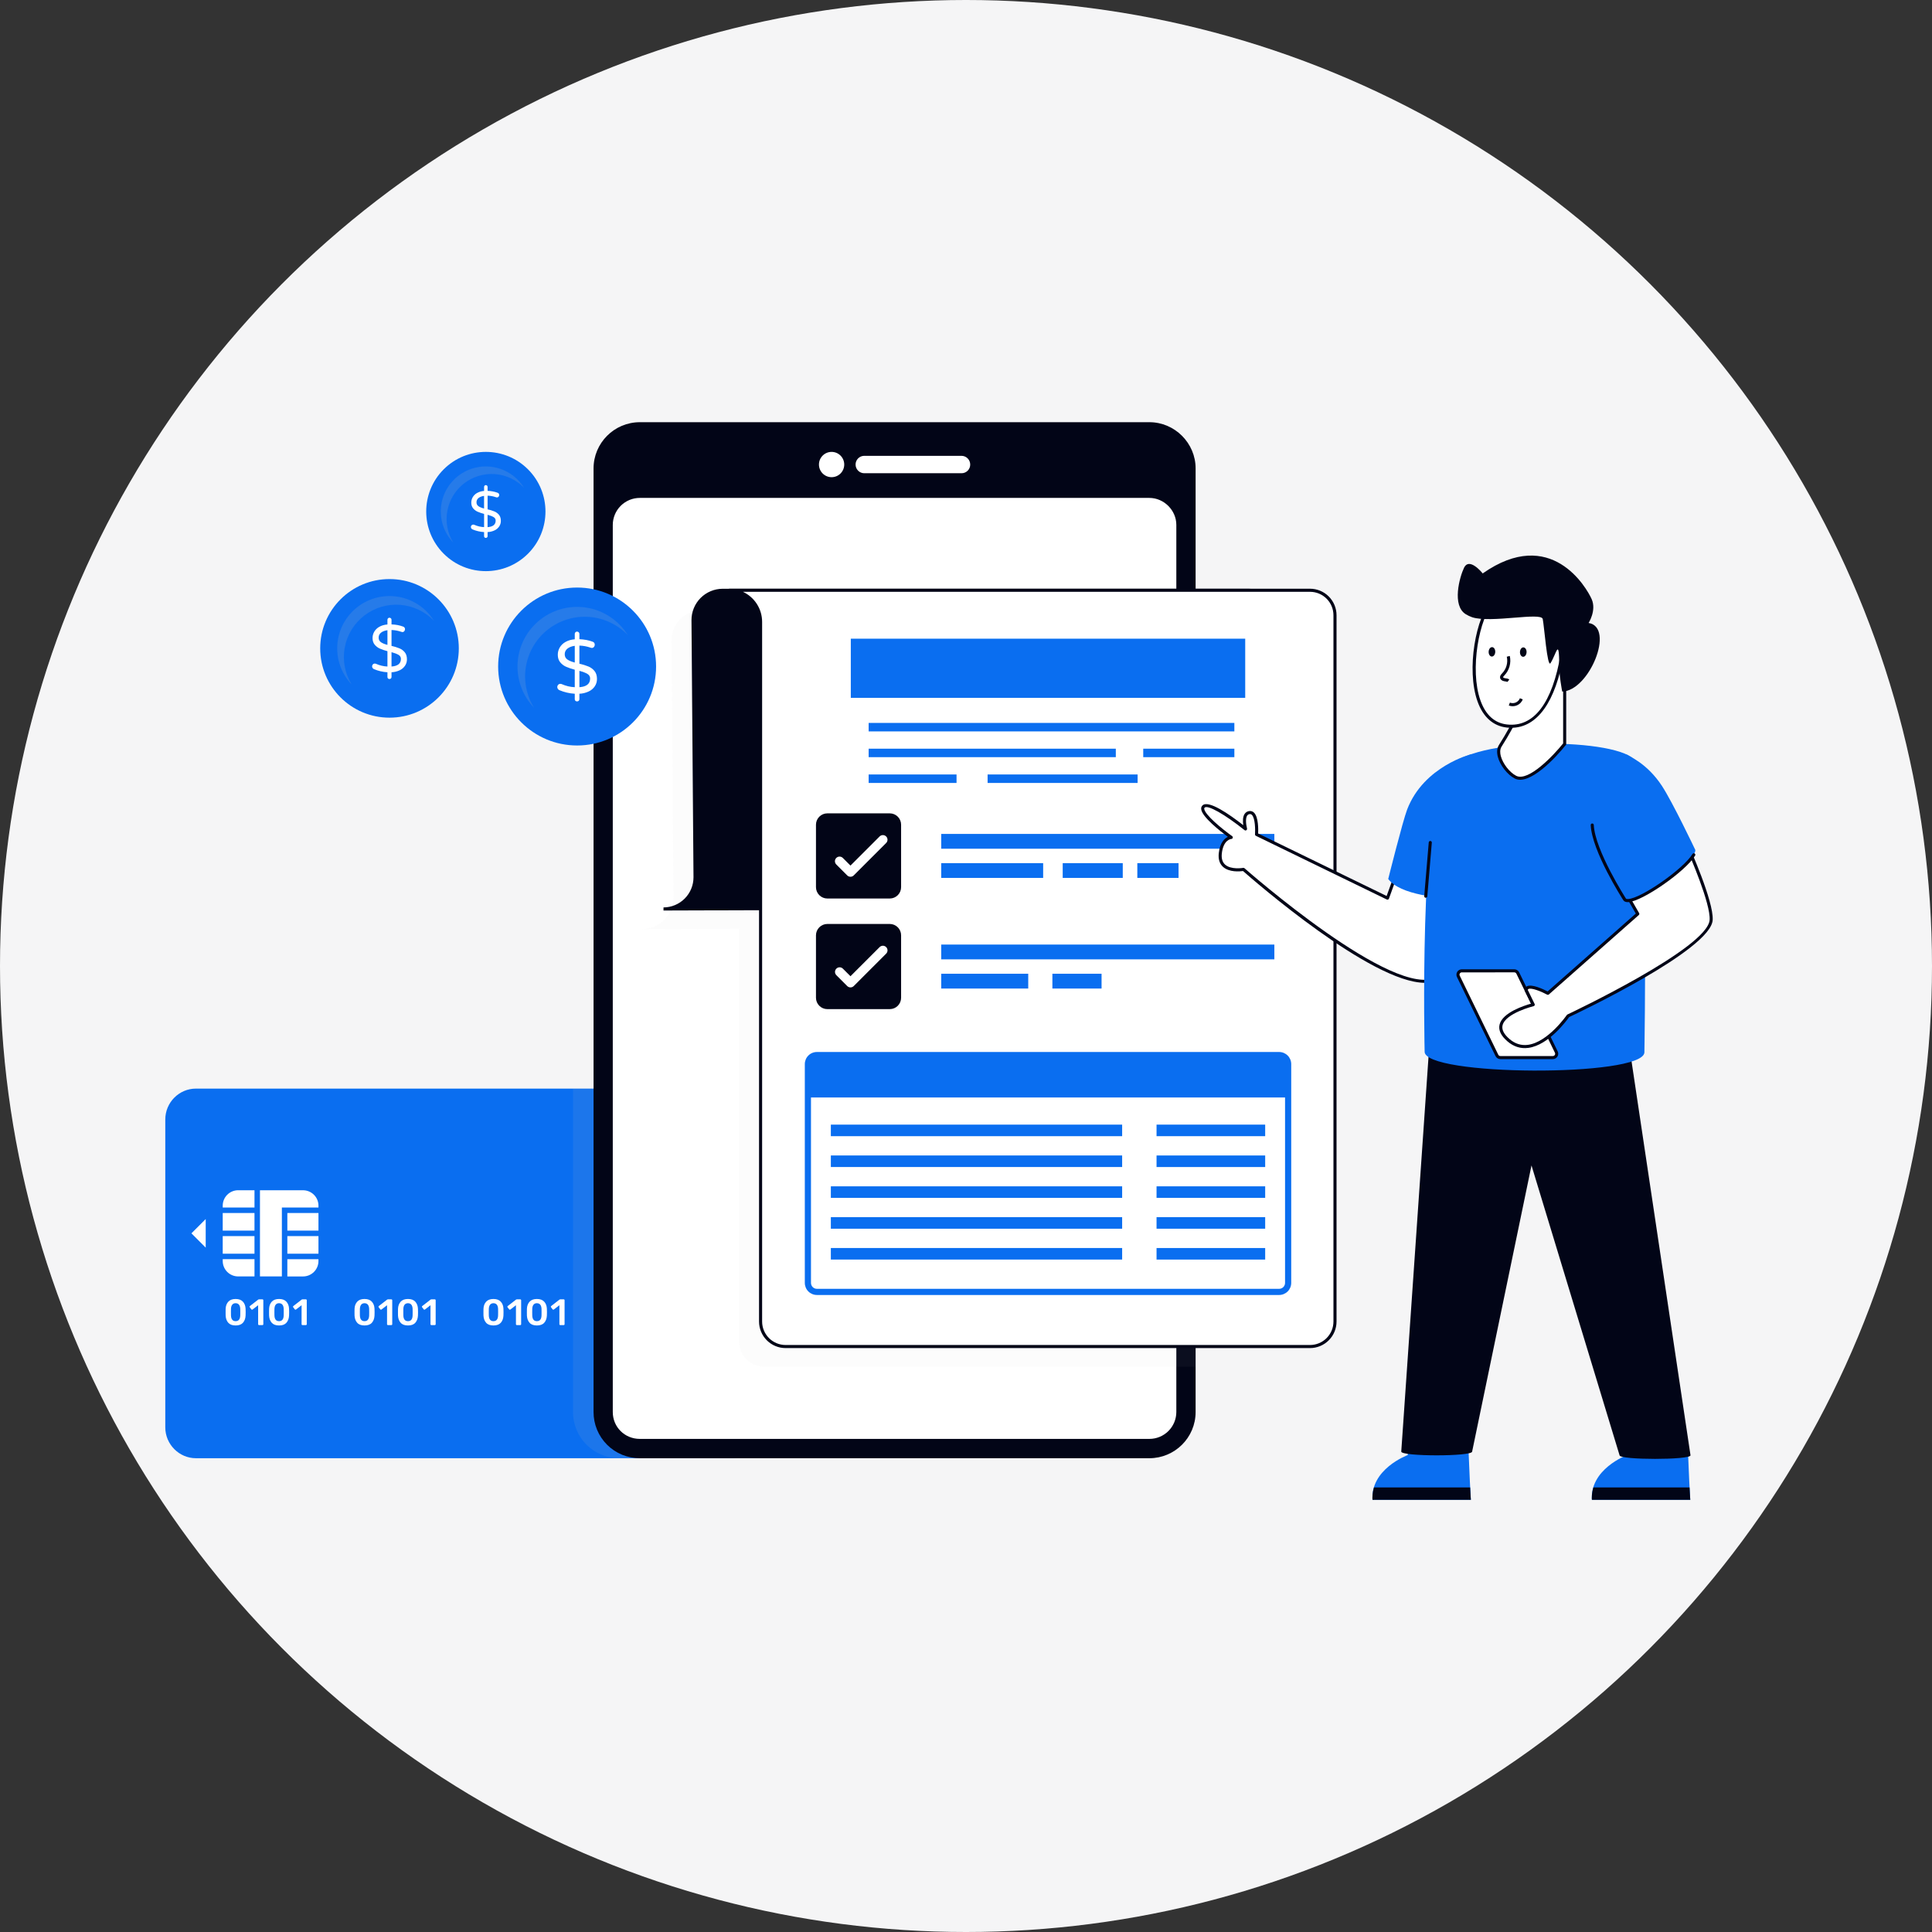 <svg width="370" height="370" viewBox="0 0 370 370" fill="none" xmlns="http://www.w3.org/2000/svg">
<rect x="0" y="0" width="370" height="370" fill="#333333" stroke="none"/>
<circle cx="185" cy="185" r="185" fill="#F5F5F6"/>
<g clip-path="url(#clip0_2386_36810)">
<path d="M145.901 214.4V273.352C145.901 276.6 143.265 279.266 140.011 279.266H37.527C34.302 279.266 31.654 276.6 31.654 273.352V214.4C31.654 211.128 34.302 208.48 37.527 208.48H140.011C143.265 208.48 145.901 211.128 145.901 214.4Z" fill="#0A6EF0"/>
<path d="M42.654 241.496C42.654 242.279 42.965 243.03 43.519 243.584C44.073 244.138 44.824 244.449 45.607 244.449H48.738V241.145H42.654V241.496Z" fill="white"/>
<path d="M48.737 236.727H42.654V240.099H48.737V236.727Z" fill="white"/>
<path d="M42.654 230.901V231.253H48.738V227.945H45.608C45.219 227.945 44.835 228.022 44.477 228.17C44.118 228.319 43.792 228.537 43.518 228.811C43.244 229.086 43.026 229.412 42.878 229.77C42.73 230.129 42.654 230.513 42.654 230.901Z" fill="white"/>
<path d="M58.036 227.949H49.785V244.451H53.981V231.257H60.99V230.905C60.99 230.517 60.914 230.133 60.766 229.774C60.617 229.415 60.4 229.089 60.126 228.815C59.851 228.54 59.525 228.322 59.167 228.174C58.808 228.025 58.424 227.949 58.036 227.949Z" fill="white"/>
<path d="M48.737 232.305H42.654V235.677H48.737V232.305Z" fill="white"/>
<path d="M60.99 232.305H55.029V235.677H60.99V232.305Z" fill="white"/>
<path d="M60.99 236.727H55.029V240.099H60.99V236.727Z" fill="white"/>
<path d="M55.029 244.453H58.036C58.819 244.453 59.57 244.141 60.124 243.588C60.678 243.034 60.989 242.283 60.989 241.5V241.148H55.029V244.453Z" fill="white"/>
<path d="M39.395 233.465L36.66 236.2L39.395 238.933V233.465Z" fill="white"/>
<path d="M43.717 253.321C43.41 252.973 43.242 252.518 43.213 251.954C43.209 251.827 43.207 251.611 43.207 251.306C43.207 251.001 43.209 250.78 43.213 250.643C43.237 250.089 43.406 249.638 43.721 249.291C44.036 248.944 44.503 248.77 45.123 248.77C45.743 248.77 46.211 248.943 46.525 249.291C46.84 249.639 47.009 250.09 47.032 250.643C47.042 250.907 47.047 251.128 47.047 251.306C47.047 251.484 47.042 251.7 47.032 251.954C47.004 252.517 46.836 252.972 46.529 253.321C46.221 253.669 45.753 253.843 45.123 253.842C44.494 253.842 44.025 253.669 43.717 253.321ZM45.778 252.732C45.924 252.545 46.002 252.274 46.011 251.919C46.016 251.783 46.018 251.573 46.018 251.292C46.018 251.011 46.018 250.805 46.011 250.679C46.002 250.336 45.924 250.068 45.778 249.875C45.633 249.683 45.414 249.584 45.123 249.579C44.832 249.574 44.614 249.683 44.468 249.875C44.321 250.068 44.245 250.336 44.235 250.679C44.23 250.805 44.228 251.01 44.228 251.292C44.228 251.574 44.228 251.784 44.235 251.919C44.245 252.271 44.322 252.542 44.468 252.732C44.613 252.923 44.831 253.018 45.123 253.018C45.414 253.018 45.633 252.923 45.778 252.733V252.732Z" fill="white"/>
<path d="M49.486 253.722C49.47 253.707 49.457 253.688 49.449 253.668C49.44 253.647 49.436 253.625 49.436 253.603V249.967L48.373 250.784C48.343 250.809 48.305 250.821 48.267 250.82C48.24 250.82 48.214 250.814 48.191 250.802C48.167 250.79 48.147 250.771 48.133 250.749L47.829 250.355C47.808 250.326 47.796 250.292 47.795 250.256C47.795 250.228 47.802 250.2 47.816 250.176C47.829 250.151 47.849 250.13 47.872 250.115L49.45 248.889C49.503 248.856 49.564 248.839 49.627 248.84H50.26C50.282 248.84 50.304 248.844 50.325 248.852C50.345 248.861 50.364 248.873 50.38 248.889C50.395 248.905 50.408 248.923 50.416 248.944C50.425 248.964 50.429 248.986 50.429 249.009V253.603C50.429 253.625 50.425 253.647 50.416 253.668C50.408 253.688 50.395 253.707 50.38 253.722C50.364 253.738 50.345 253.751 50.325 253.759C50.304 253.767 50.282 253.772 50.26 253.771H49.604C49.582 253.772 49.56 253.768 49.54 253.759C49.52 253.751 49.501 253.738 49.486 253.722Z" fill="white"/>
<path d="M52.04 253.321C51.731 252.973 51.563 252.518 51.536 251.954C51.536 251.827 51.529 251.611 51.529 251.306C51.529 251.001 51.529 250.775 51.536 250.643C51.559 250.089 51.729 249.638 52.043 249.291C52.358 248.944 52.825 248.77 53.445 248.77C54.066 248.77 54.534 248.943 54.851 249.291C55.168 249.639 55.337 250.09 55.357 250.643C55.367 250.907 55.372 251.128 55.372 251.306C55.372 251.484 55.367 251.7 55.357 251.954C55.329 252.517 55.161 252.972 54.854 253.321C54.546 253.669 54.078 253.843 53.448 253.842C52.816 253.842 52.346 253.669 52.04 253.321ZM54.101 252.732C54.246 252.543 54.324 252.271 54.333 251.919C54.338 251.783 54.341 251.573 54.341 251.292C54.341 251.011 54.341 250.805 54.333 250.679C54.324 250.336 54.246 250.068 54.101 249.875C53.955 249.683 53.737 249.584 53.445 249.579C53.153 249.574 52.936 249.683 52.79 249.875C52.644 250.068 52.567 250.336 52.558 250.679C52.553 250.805 52.551 251.01 52.551 251.292C52.551 251.574 52.551 251.784 52.558 251.919C52.567 252.27 52.645 252.543 52.79 252.732C52.935 252.922 53.154 253.018 53.445 253.018C53.736 253.018 53.953 252.923 54.099 252.733L54.101 252.732Z" fill="white"/>
<path d="M57.806 253.722C57.79 253.707 57.777 253.688 57.769 253.668C57.761 253.647 57.756 253.625 57.757 253.603V249.967L56.693 250.784C56.663 250.808 56.626 250.821 56.588 250.82C56.561 250.82 56.535 250.814 56.511 250.802C56.488 250.79 56.468 250.772 56.453 250.749L56.15 250.355C56.136 250.337 56.126 250.316 56.12 250.294C56.114 250.271 56.114 250.248 56.118 250.225C56.122 250.203 56.131 250.181 56.144 250.162C56.156 250.143 56.173 250.127 56.193 250.115L57.77 248.889C57.823 248.856 57.885 248.839 57.947 248.84H58.58C58.602 248.839 58.625 248.844 58.645 248.852C58.666 248.86 58.685 248.873 58.7 248.889C58.716 248.905 58.728 248.923 58.737 248.944C58.745 248.964 58.75 248.986 58.749 249.009V253.603C58.749 253.625 58.745 253.647 58.737 253.668C58.728 253.688 58.716 253.707 58.7 253.722C58.684 253.738 58.666 253.751 58.645 253.759C58.624 253.767 58.602 253.772 58.58 253.771H57.925C57.903 253.772 57.881 253.768 57.86 253.759C57.84 253.751 57.821 253.738 57.806 253.722Z" fill="white"/>
<path d="M68.405 253.321C68.097 252.973 67.929 252.518 67.901 251.954C67.897 251.827 67.894 251.611 67.894 251.306C67.894 251.001 67.897 250.78 67.901 250.643C67.924 250.089 68.094 249.638 68.408 249.291C68.723 248.944 69.191 248.77 69.81 248.77C70.431 248.77 70.9 248.943 71.216 249.291C71.533 249.639 71.701 250.09 71.723 250.643C71.733 250.907 71.738 251.128 71.738 251.306C71.738 251.484 71.733 251.7 71.723 251.954C71.695 252.517 71.527 252.972 71.22 253.321C70.912 253.669 70.444 253.843 69.814 253.842C69.181 253.842 68.712 253.669 68.405 253.321ZM70.465 252.732C70.612 252.545 70.689 252.274 70.698 251.919C70.702 251.783 70.705 251.573 70.705 251.292C70.705 251.011 70.705 250.805 70.698 250.679C70.689 250.336 70.611 250.068 70.465 249.875C70.32 249.683 70.101 249.584 69.81 249.579C69.519 249.585 69.3 249.683 69.155 249.875C69.01 250.068 68.932 250.335 68.922 250.679C68.917 250.805 68.916 251.01 68.916 251.292C68.916 251.574 68.916 251.784 68.922 251.919C68.932 252.271 69.01 252.542 69.155 252.732C69.3 252.923 69.519 253.018 69.81 253.018C70.102 253.018 70.321 252.923 70.465 252.733V252.732Z" fill="white"/>
<path d="M74.173 253.722C74.157 253.707 74.144 253.688 74.136 253.668C74.127 253.647 74.123 253.625 74.124 253.603V249.967L73.061 250.784C73.032 250.809 72.994 250.821 72.956 250.82C72.93 250.82 72.903 250.814 72.88 250.802C72.857 250.79 72.837 250.772 72.823 250.749L72.519 250.355C72.497 250.326 72.485 250.292 72.484 250.256C72.484 250.228 72.492 250.2 72.505 250.176C72.519 250.151 72.538 250.13 72.562 250.115L74.139 248.889C74.192 248.856 74.253 248.839 74.316 248.84H74.948C74.971 248.84 74.993 248.844 75.014 248.852C75.035 248.861 75.053 248.873 75.069 248.889C75.085 248.905 75.097 248.923 75.106 248.944C75.114 248.964 75.119 248.986 75.118 249.009V253.603C75.119 253.625 75.114 253.647 75.106 253.668C75.097 253.688 75.085 253.707 75.069 253.723C75.053 253.738 75.034 253.751 75.013 253.759C74.993 253.768 74.971 253.772 74.948 253.771H74.293C74.271 253.772 74.249 253.768 74.228 253.759C74.207 253.751 74.189 253.738 74.173 253.722Z" fill="white"/>
<path d="M76.728 253.321C76.419 252.973 76.251 252.518 76.223 251.954C76.219 251.827 76.217 251.611 76.217 251.306C76.217 251.001 76.219 250.78 76.223 250.643C76.247 250.089 76.416 249.638 76.731 249.291C77.045 248.944 77.512 248.77 78.132 248.77C78.754 248.77 79.221 248.943 79.535 249.291C79.849 249.639 80.018 250.09 80.042 250.643C80.052 250.907 80.057 251.128 80.057 251.306C80.057 251.484 80.052 251.7 80.042 251.954C80.014 252.517 79.846 252.972 79.538 253.321C79.231 253.669 78.762 253.843 78.132 253.842C77.504 253.842 77.035 253.669 76.728 253.321ZM78.788 252.732C78.934 252.545 79.011 252.274 79.02 251.919C79.025 251.783 79.027 251.573 79.027 251.292C79.027 251.011 79.027 250.805 79.02 250.679C79.011 250.336 78.934 250.068 78.788 249.875C78.641 249.683 78.423 249.584 78.132 249.579C77.841 249.585 77.623 249.683 77.477 249.875C77.332 250.068 77.254 250.335 77.245 250.679C77.241 250.805 77.238 251.01 77.238 251.292C77.238 251.573 77.238 251.784 77.245 251.919C77.254 252.271 77.332 252.542 77.477 252.732C77.623 252.923 77.841 253.018 78.132 253.018C78.424 253.018 78.643 252.923 78.788 252.733V252.732Z" fill="white"/>
<path d="M82.493 253.722C82.478 253.707 82.465 253.688 82.456 253.668C82.448 253.647 82.444 253.625 82.444 253.603V249.967L81.381 250.784C81.351 250.809 81.313 250.821 81.275 250.82C81.248 250.82 81.222 250.814 81.198 250.802C81.175 250.79 81.155 250.771 81.141 250.749L80.837 250.355C80.823 250.337 80.813 250.316 80.808 250.294C80.802 250.271 80.801 250.248 80.805 250.225C80.809 250.203 80.818 250.181 80.831 250.162C80.844 250.143 80.861 250.127 80.88 250.115L82.458 248.889C82.511 248.856 82.572 248.839 82.635 248.84H83.267C83.29 248.84 83.312 248.844 83.332 248.852C83.353 248.861 83.372 248.873 83.388 248.889C83.403 248.905 83.416 248.923 83.424 248.944C83.433 248.964 83.437 248.986 83.437 249.009V253.603C83.437 253.625 83.433 253.647 83.424 253.668C83.416 253.688 83.403 253.707 83.388 253.722C83.372 253.738 83.353 253.751 83.332 253.759C83.312 253.767 83.29 253.772 83.267 253.771H82.612C82.59 253.772 82.568 253.768 82.548 253.759C82.527 253.751 82.509 253.738 82.493 253.722Z" fill="white"/>
<path d="M93.097 253.321C92.789 252.973 92.621 252.518 92.593 251.954C92.589 251.827 92.586 251.611 92.586 251.306C92.586 251.001 92.586 250.775 92.593 250.643C92.616 250.089 92.785 249.638 93.1 249.291C93.416 248.944 93.883 248.77 94.502 248.77C95.122 248.77 95.591 248.943 95.908 249.291C96.226 249.639 96.395 250.09 96.415 250.643C96.424 250.907 96.429 251.128 96.429 251.306C96.429 251.484 96.424 251.7 96.415 251.954C96.387 252.517 96.219 252.972 95.911 253.321C95.603 253.669 95.135 253.843 94.505 253.842C93.871 253.842 93.402 253.669 93.097 253.321ZM95.157 252.732C95.304 252.545 95.381 252.274 95.389 251.919C95.394 251.783 95.397 251.573 95.397 251.292C95.397 251.011 95.397 250.805 95.389 250.679C95.381 250.336 95.304 250.068 95.157 249.875C95.011 249.683 94.793 249.584 94.502 249.579C94.21 249.585 93.992 249.683 93.847 249.875C93.702 250.068 93.625 250.335 93.614 250.679C93.609 250.805 93.608 251.01 93.608 251.292C93.608 251.574 93.608 251.784 93.614 251.919C93.624 252.271 93.702 252.542 93.847 252.732C93.992 252.923 94.211 253.018 94.502 253.018C94.791 253.018 95.009 252.923 95.155 252.733L95.157 252.732Z" fill="white"/>
<path d="M98.861 253.722C98.845 253.707 98.832 253.688 98.824 253.668C98.815 253.647 98.811 253.625 98.811 253.603V249.967L97.748 250.784C97.718 250.809 97.681 250.821 97.642 250.82C97.616 250.82 97.59 250.814 97.566 250.802C97.543 250.79 97.523 250.771 97.508 250.749L97.205 250.355C97.191 250.337 97.18 250.316 97.175 250.294C97.169 250.271 97.168 250.248 97.172 250.225C97.177 250.203 97.185 250.181 97.198 250.162C97.211 250.143 97.228 250.127 97.248 250.115L98.826 248.889C98.878 248.856 98.94 248.839 99.002 248.84H99.635C99.657 248.839 99.679 248.844 99.7 248.852C99.721 248.86 99.739 248.873 99.755 248.889C99.771 248.905 99.783 248.923 99.792 248.944C99.8 248.964 99.804 248.986 99.804 249.009V253.603C99.804 253.625 99.8 253.647 99.791 253.668C99.783 253.688 99.77 253.707 99.755 253.722C99.739 253.738 99.72 253.751 99.7 253.759C99.679 253.767 99.657 253.772 99.635 253.771H98.98C98.957 253.772 98.935 253.767 98.915 253.759C98.895 253.751 98.876 253.738 98.861 253.722Z" fill="white"/>
<path d="M101.415 253.321C101.107 252.973 100.939 252.518 100.911 251.954C100.906 251.827 100.904 251.611 100.904 251.306C100.904 251.001 100.906 250.78 100.911 250.643C100.934 250.089 101.103 249.638 101.418 249.291C101.734 248.944 102.201 248.77 102.82 248.77C103.441 248.77 103.91 248.943 104.226 249.291C104.542 249.639 104.711 250.09 104.733 250.643C104.743 250.907 104.748 251.128 104.748 251.306C104.748 251.484 104.743 251.7 104.733 251.954C104.705 252.517 104.537 252.972 104.229 253.321C103.922 253.669 103.453 253.843 102.823 253.842C102.192 253.842 101.722 253.669 101.415 253.321ZM103.475 252.732C103.621 252.545 103.699 252.274 103.708 251.919C103.713 251.783 103.715 251.573 103.715 251.292C103.715 251.011 103.715 250.805 103.708 250.679C103.698 250.336 103.621 250.068 103.475 249.875C103.33 249.683 103.111 249.584 102.82 249.579C102.529 249.574 102.311 249.683 102.165 249.875C102.019 250.068 101.942 250.336 101.932 250.679C101.927 250.805 101.926 251.01 101.926 251.292C101.926 251.574 101.926 251.784 101.932 251.919C101.942 252.271 102.019 252.542 102.165 252.732C102.31 252.923 102.528 253.018 102.82 253.018C103.111 253.018 103.33 252.923 103.475 252.733V252.732Z" fill="white"/>
<path d="M107.181 253.722C107.165 253.707 107.152 253.688 107.144 253.668C107.135 253.647 107.131 253.625 107.132 253.603V249.967L106.068 250.784C106.038 250.809 106 250.821 105.962 250.82C105.936 250.82 105.909 250.814 105.886 250.802C105.863 250.79 105.843 250.771 105.828 250.749L105.525 250.355C105.503 250.326 105.491 250.292 105.49 250.256C105.49 250.228 105.498 250.2 105.511 250.176C105.525 250.151 105.544 250.13 105.568 250.115L107.145 248.889C107.198 248.856 107.259 248.839 107.322 248.84H107.954C107.976 248.84 107.999 248.844 108.019 248.852C108.04 248.861 108.058 248.873 108.074 248.889C108.09 248.905 108.102 248.923 108.111 248.944C108.119 248.964 108.124 248.986 108.124 249.009V253.603C108.124 253.625 108.119 253.647 108.111 253.668C108.102 253.688 108.09 253.707 108.074 253.722C108.058 253.738 108.04 253.751 108.019 253.759C107.999 253.767 107.976 253.772 107.954 253.771H107.297C107.275 253.771 107.254 253.767 107.234 253.759C107.214 253.75 107.196 253.738 107.181 253.722Z" fill="white"/>
<path d="M117.783 253.321C117.474 252.973 117.305 252.518 117.278 251.954C117.278 251.827 117.271 251.611 117.271 251.306C117.271 251.001 117.271 250.775 117.278 250.643C117.302 250.089 117.471 249.638 117.786 249.291C118.101 248.944 118.568 248.77 119.187 248.77C119.808 248.77 120.277 248.943 120.593 249.291C120.91 249.639 121.078 250.09 121.1 250.643C121.109 250.907 121.114 251.128 121.114 251.306C121.114 251.484 121.109 251.7 121.1 251.954C121.071 252.517 120.903 252.972 120.596 253.321C120.289 253.669 119.82 253.843 119.19 253.842C118.559 253.842 118.09 253.669 117.783 253.321ZM119.843 252.732C119.989 252.543 120.067 252.271 120.075 251.919C120.08 251.783 120.083 251.573 120.083 251.292C120.083 251.011 120.083 250.805 120.075 250.679C120.067 250.336 119.989 250.068 119.843 249.875C119.698 249.683 119.479 249.584 119.187 249.579C118.895 249.574 118.678 249.683 118.532 249.875C118.386 250.068 118.31 250.336 118.3 250.679C118.295 250.805 118.294 251.01 118.294 251.292C118.294 251.574 118.294 251.784 118.3 251.919C118.31 252.271 118.387 252.542 118.532 252.732C118.677 252.923 118.895 253.018 119.187 253.018C119.479 253.018 119.698 252.923 119.843 252.733V252.732Z" fill="white"/>
<path d="M123.548 253.722C123.532 253.707 123.52 253.688 123.511 253.668C123.503 253.647 123.498 253.625 123.499 253.603V249.967L122.435 250.784C122.406 250.808 122.368 250.821 122.33 250.82C122.303 250.82 122.277 250.814 122.253 250.802C122.23 250.79 122.21 250.772 122.196 250.749L121.893 250.355C121.871 250.326 121.858 250.292 121.857 250.256C121.858 250.228 121.865 250.2 121.878 250.176C121.892 250.151 121.911 250.13 121.935 250.115L123.513 248.889C123.566 248.856 123.627 248.839 123.689 248.84H124.322C124.344 248.839 124.367 248.844 124.387 248.852C124.408 248.86 124.427 248.873 124.442 248.889C124.458 248.905 124.471 248.923 124.479 248.944C124.488 248.964 124.492 248.986 124.492 249.009V253.603C124.492 253.625 124.487 253.647 124.479 253.668C124.47 253.688 124.458 253.707 124.442 253.722C124.426 253.738 124.408 253.751 124.387 253.759C124.366 253.767 124.344 253.772 124.322 253.771H123.667C123.645 253.772 123.623 253.768 123.602 253.759C123.582 253.751 123.564 253.738 123.548 253.722Z" fill="white"/>
<path d="M126.102 253.321C125.794 252.973 125.626 252.518 125.598 251.954C125.594 251.827 125.592 251.611 125.592 251.306C125.592 251.001 125.594 250.78 125.598 250.643C125.622 250.089 125.791 249.638 126.106 249.291C126.421 248.944 126.888 248.77 127.507 248.77C128.128 248.77 128.597 248.943 128.913 249.291C129.23 249.639 129.399 250.09 129.42 250.643C129.43 250.907 129.435 251.128 129.435 251.306C129.435 251.484 129.43 251.7 129.42 251.954C129.392 252.517 129.224 252.972 128.917 253.321C128.61 253.669 128.141 253.843 127.511 253.842C126.88 253.842 126.41 253.669 126.102 253.321ZM128.163 252.732C128.309 252.545 128.386 252.274 128.395 251.919C128.4 251.783 128.402 251.573 128.402 251.292C128.402 251.011 128.402 250.805 128.395 250.679C128.386 250.336 128.309 250.068 128.163 249.875C128.016 249.683 127.798 249.584 127.507 249.579C127.216 249.585 126.998 249.683 126.852 249.875C126.707 250.068 126.629 250.335 126.62 250.679C126.615 250.805 126.613 251.01 126.613 251.292C126.613 251.574 126.613 251.784 126.62 251.919C126.629 252.271 126.707 252.542 126.852 252.732C126.998 252.923 127.216 253.018 127.507 253.018C127.799 253.018 128.017 252.923 128.163 252.733V252.732Z" fill="white"/>
<path d="M131.868 253.722C131.852 253.707 131.84 253.688 131.831 253.668C131.823 253.647 131.819 253.625 131.819 253.603V249.967L130.756 250.784C130.726 250.809 130.688 250.821 130.65 250.82C130.624 250.82 130.597 250.814 130.574 250.802C130.55 250.79 130.53 250.771 130.516 250.749L130.213 250.355C130.191 250.326 130.179 250.292 130.178 250.256C130.178 250.228 130.185 250.2 130.199 250.176C130.213 250.151 130.232 250.13 130.256 250.115L131.833 248.889C131.886 248.856 131.947 248.839 132.01 248.84H132.642C132.665 248.839 132.687 248.844 132.708 248.852C132.728 248.86 132.747 248.873 132.763 248.889C132.778 248.905 132.791 248.923 132.799 248.944C132.808 248.964 132.812 248.986 132.812 249.009V253.603C132.812 253.625 132.808 253.647 132.799 253.668C132.791 253.688 132.778 253.707 132.762 253.722C132.747 253.738 132.728 253.751 132.707 253.759C132.687 253.767 132.665 253.772 132.642 253.771H131.987C131.965 253.772 131.943 253.767 131.923 253.759C131.902 253.751 131.884 253.738 131.868 253.722Z" fill="white"/>
<path d="M114.326 217.632C114.631 217.573 115.246 217.531 115.824 217.531C116.532 217.531 116.967 217.596 117.339 217.802C117.696 217.982 117.956 218.31 117.956 218.745C117.956 219.179 117.689 219.575 117.112 219.775V219.789C117.698 219.94 118.132 220.351 118.132 220.974C118.132 221.41 117.921 221.753 117.599 221.995C117.227 222.276 116.603 222.431 115.584 222.431C115.164 222.436 114.745 222.412 114.328 222.361L114.326 217.632ZM115.475 219.474H115.856C116.464 219.474 116.791 219.24 116.791 218.882C116.791 218.524 116.494 218.325 115.969 218.325C115.805 218.322 115.64 218.332 115.477 218.353L115.475 219.474ZM115.475 221.609C115.624 221.623 115.775 221.628 115.925 221.624C116.45 221.624 116.909 221.438 116.909 220.931C116.909 220.444 116.447 220.253 115.867 220.253H115.472L115.475 221.609Z" fill="white"/>
<path d="M120.092 221.15L119.726 222.384H118.523L120.092 217.57H121.612L123.203 222.384H121.955L121.56 221.15H120.092ZM121.392 220.335L121.073 219.312C120.983 219.031 120.892 218.671 120.815 218.384H120.795C120.718 218.671 120.644 219.034 120.561 219.312L120.254 220.335H121.392Z" fill="white"/>
<path d="M123.889 222.384V217.571H125.244L126.308 219.336C126.624 219.865 126.904 220.417 127.146 220.985H127.168C127.094 220.318 127.061 219.647 127.069 218.976V217.57H128.135V222.384H126.917L125.821 220.526C125.495 219.976 125.197 219.409 124.931 218.828L124.909 218.834C124.939 219.467 124.955 220.148 124.955 220.933V222.384L123.889 222.384Z" fill="white"/>
<path d="M129.139 217.57H130.29V219.698H130.312C130.425 219.512 130.548 219.34 130.663 219.169L131.828 217.57H133.25L131.55 219.62L133.338 222.384H131.986L130.73 220.306L130.29 220.813V222.384H129.139V217.57Z" fill="white"/>
<path d="M138.434 269.276V270.829C138.435 270.891 138.424 270.951 138.402 271.008C138.379 271.065 138.345 271.116 138.302 271.16C138.258 271.203 138.207 271.237 138.15 271.26C138.093 271.282 138.032 271.293 137.971 271.292H125.724C125.664 271.292 125.603 271.28 125.547 271.257C125.491 271.234 125.44 271.2 125.397 271.157C125.354 271.114 125.32 271.063 125.297 271.007C125.274 270.95 125.262 270.89 125.262 270.829V269.276C125.264 269.154 125.314 269.038 125.4 268.951C125.486 268.865 125.602 268.815 125.724 268.813H137.971C138.032 268.812 138.092 268.824 138.149 268.848C138.205 268.871 138.256 268.905 138.299 268.948C138.342 268.991 138.376 269.042 138.399 269.098C138.422 269.155 138.434 269.215 138.434 269.276Z" fill="white"/>
<path d="M138.433 264.267V265.822C138.434 265.883 138.423 265.944 138.4 266C138.378 266.057 138.344 266.109 138.3 266.152C138.257 266.195 138.206 266.229 138.149 266.252C138.092 266.275 138.031 266.286 137.97 266.284H117.989C117.928 266.286 117.867 266.275 117.81 266.252C117.753 266.229 117.701 266.195 117.658 266.152C117.615 266.109 117.581 266.057 117.558 266C117.535 265.944 117.524 265.883 117.526 265.822V264.267C117.525 264.206 117.537 264.146 117.561 264.09C117.584 264.034 117.618 263.983 117.661 263.94C117.704 263.897 117.755 263.863 117.811 263.84C117.868 263.816 117.928 263.805 117.989 263.805H137.97C138.031 263.805 138.091 263.817 138.147 263.84C138.203 263.863 138.254 263.897 138.297 263.94C138.34 263.983 138.375 264.034 138.398 264.09C138.421 264.146 138.433 264.206 138.433 264.267Z" fill="white"/>
<g opacity="0.1">
<path d="M145.902 214.4V273.351C145.902 276.6 143.266 279.265 140.011 279.265H118.608C117.443 279.27 116.289 279.045 115.212 278.602C114.135 278.16 113.156 277.508 112.332 276.686C111.508 275.863 110.854 274.885 110.41 273.809C109.965 272.733 109.737 271.579 109.74 270.415V208.48H140.011C143.266 208.48 145.902 211.127 145.902 214.4Z" fill="#C0C0C5"/>
</g>
<path d="M228.974 89.706V270.416C228.974 275.327 224.976 279.266 220.117 279.266H122.54C121.376 279.271 120.222 279.046 119.144 278.604C118.067 278.161 117.088 277.51 116.264 276.687C115.44 275.864 114.786 274.887 114.341 273.81C113.896 272.734 113.669 271.581 113.672 270.416V89.706C113.672 84.859 117.616 80.856 122.54 80.856H220.117C224.979 80.853 228.974 84.86 228.974 89.706Z" fill="#020517"/>
<path d="M225.28 100.518V270.42C225.277 271.786 224.731 273.096 223.763 274.06C222.795 275.025 221.484 275.566 220.118 275.565H122.536C119.64 275.565 117.355 273.298 117.355 270.42V100.518C117.359 99.147 117.907 97.833 118.878 96.865C119.849 95.897 121.165 95.355 122.536 95.356H220.118C222.908 95.356 225.28 97.727 225.28 100.518Z" fill="white"/>
<g opacity="0.05">
<path d="M228.975 116.902V261.732H146.326C145.057 261.73 143.84 261.224 142.943 260.327C142.046 259.429 141.541 258.213 141.539 256.943V177.876L122.947 177.935C124.554 177.927 126.093 177.282 127.225 176.141C128.357 175.001 128.99 173.457 128.985 171.85L128.602 122.616C128.599 121.107 129.194 119.658 130.258 118.588C131.321 117.518 132.766 116.914 134.275 116.908C136.358 116.899 124.27 116.904 228.975 116.902Z" fill="#C0C0C5"/>
</g>
<path d="M160.972 90.677C161.917 89.731 161.917 88.198 160.972 87.253C160.026 86.307 158.493 86.307 157.548 87.253C156.602 88.198 156.602 89.731 157.548 90.677C158.493 91.622 160.026 91.622 160.972 90.677Z" fill="white"/>
<path d="M185.806 88.972C185.806 89.19 185.764 89.406 185.681 89.607C185.598 89.808 185.476 89.992 185.322 90.145C185.167 90.3 184.984 90.422 184.783 90.505C184.582 90.588 184.366 90.63 184.148 90.63H165.484C165.048 90.621 164.633 90.441 164.328 90.13C164.023 89.818 163.852 89.4 163.852 88.963C163.852 88.527 164.023 88.108 164.328 87.797C164.633 87.485 165.048 87.306 165.484 87.297H184.148C184.59 87.3 185.013 87.478 185.323 87.792C185.634 88.106 185.808 88.53 185.806 88.972Z" fill="white"/>
<path d="M127.068 174.075L239.507 173.715C239.982 173.715 240.453 173.621 240.892 173.439C241.332 173.256 241.73 172.988 242.065 172.651C242.401 172.314 242.666 171.913 242.846 171.473C243.026 171.033 243.117 170.561 243.114 170.086L242.718 116.339C242.718 114.349 241.091 113.051 239.089 113.051H138.397C136.887 113.056 135.442 113.66 134.378 114.731C133.314 115.801 132.718 117.25 132.722 118.759L133.106 167.997C133.11 169.603 132.477 171.145 131.345 172.285C130.213 173.424 128.675 174.068 127.068 174.075Z" fill="#020517"/>
<path d="M127.068 174.373V173.782C128.597 173.776 130.061 173.162 131.138 172.077C132.215 170.993 132.817 169.524 132.813 167.996L132.427 118.76C132.423 117.172 133.049 115.647 134.168 114.521C135.288 113.394 136.809 112.759 138.397 112.754H239.088C241.362 112.754 243.013 114.261 243.013 116.339L243.409 170.084C243.412 170.598 243.313 171.108 243.118 171.584C242.924 172.061 242.637 172.494 242.274 172.859C241.911 173.224 241.48 173.513 241.005 173.711C240.53 173.909 240.021 174.01 239.506 174.011L127.068 174.374V174.373ZM138.396 113.344C136.965 113.349 135.594 113.922 134.585 114.937C133.576 115.952 133.012 117.326 133.016 118.758L133.401 167.994C133.404 169.206 133.061 170.394 132.413 171.418C131.764 172.442 130.836 173.259 129.739 173.774L239.505 173.423C239.942 173.423 240.374 173.337 240.777 173.169C241.181 173.002 241.547 172.756 241.855 172.446C242.163 172.137 242.407 171.769 242.572 171.365C242.737 170.96 242.821 170.527 242.818 170.091L242.423 116.344C242.423 114.608 241.017 113.349 239.088 113.349L138.396 113.344Z" fill="#020517"/>
<path d="M255.667 117.82V253.087C255.668 254.356 255.165 255.573 254.268 256.471C253.372 257.368 252.156 257.873 250.887 257.874H150.446C149.177 257.872 147.961 257.367 147.064 256.469C146.166 255.572 145.661 254.356 145.659 253.087V119.095C145.66 118.301 145.505 117.513 145.202 116.779C144.899 116.044 144.454 115.376 143.892 114.814C143.331 114.251 142.664 113.805 141.929 113.5C141.195 113.196 140.408 113.039 139.613 113.039H250.89C251.518 113.039 252.14 113.162 252.72 113.403C253.3 113.643 253.826 113.995 254.27 114.439C254.714 114.883 255.066 115.41 255.305 115.991C255.545 116.571 255.668 117.192 255.667 117.82Z" fill="white"/>
<path d="M250.889 258.174H150.448C149.1 258.173 147.808 257.637 146.855 256.684C145.902 255.73 145.366 254.438 145.364 253.09V119.096C145.364 117.571 144.759 116.108 143.682 115.028C142.604 113.948 141.143 113.34 139.617 113.337V112.746H250.889C252.234 112.748 253.523 113.282 254.474 114.233C255.425 115.184 255.96 116.473 255.962 117.818V253.088C255.962 254.435 255.429 255.727 254.478 256.68C253.527 257.634 252.236 258.171 250.889 258.174ZM142.285 113.339C143.381 113.85 144.309 114.664 144.959 115.684C145.609 116.704 145.954 117.889 145.955 119.098V253.088C145.956 254.279 146.43 255.421 147.273 256.264C148.115 257.106 149.257 257.58 150.448 257.582H250.889C252.079 257.579 253.219 257.104 254.059 256.262C254.9 255.419 255.371 254.278 255.371 253.088V117.82C255.37 116.632 254.897 115.493 254.057 114.653C253.217 113.813 252.078 113.34 250.889 113.339H142.285Z" fill="#020517"/>
<path d="M238.473 122.316H162.938V133.647H238.473V122.316Z" fill="#0A6EF0"/>
<path d="M236.394 138.449H166.357V140.072H236.394V138.449Z" fill="#0A6EF0"/>
<path d="M213.691 143.383H166.357V145.005H213.691V143.383Z" fill="#0A6EF0"/>
<path d="M236.395 143.383H218.943V145.005H236.395V143.383Z" fill="#0A6EF0"/>
<path d="M183.189 148.32H166.357V149.944H183.189V148.32Z" fill="#0A6EF0"/>
<path d="M217.866 148.32H189.137V149.944H217.866V148.32Z" fill="#0A6EF0"/>
<path d="M172.571 157.945V169.896C172.572 170.182 172.517 170.465 172.408 170.729C172.3 170.993 172.14 171.233 171.939 171.435C171.737 171.638 171.498 171.799 171.234 171.908C170.97 172.018 170.688 172.075 170.402 172.075H158.447C157.869 172.075 157.315 171.846 156.906 171.437C156.497 171.028 156.268 170.474 156.268 169.896V157.945C156.268 157.367 156.497 156.813 156.906 156.404C157.315 155.995 157.869 155.766 158.447 155.766H170.402C170.688 155.766 170.97 155.823 171.234 155.932C171.498 156.042 171.737 156.203 171.939 156.405C172.14 156.608 172.3 156.848 172.408 157.112C172.517 157.376 172.572 157.659 172.571 157.945Z" fill="#020517"/>
<path d="M162.249 167.649L160.172 165.571C160.086 165.49 160.018 165.392 159.972 165.284C159.925 165.176 159.9 165.059 159.898 164.941C159.897 164.823 159.919 164.706 159.964 164.597C160.008 164.488 160.074 164.389 160.158 164.305C160.241 164.222 160.34 164.156 160.449 164.111C160.559 164.067 160.676 164.044 160.793 164.046C160.911 164.047 161.028 164.072 161.136 164.118C161.244 164.165 161.342 164.233 161.424 164.318L162.875 165.77L168.456 160.189C168.623 160.023 168.848 159.93 169.082 159.93C169.317 159.93 169.542 160.023 169.709 160.189C169.875 160.355 169.968 160.58 169.968 160.815C169.968 161.05 169.875 161.275 169.709 161.441L163.501 167.649C163.419 167.731 163.321 167.796 163.214 167.841C163.106 167.885 162.991 167.908 162.875 167.908C162.759 167.908 162.644 167.885 162.536 167.841C162.429 167.796 162.331 167.731 162.249 167.649Z" fill="white"/>
<path d="M244.054 159.707H180.256V162.539H244.054V159.707Z" fill="#0A6EF0"/>
<path d="M199.776 165.301H180.256V168.132H199.776V165.301Z" fill="#0A6EF0"/>
<path d="M215.021 165.301H203.52V168.132H215.021V165.301Z" fill="#0A6EF0"/>
<path d="M225.705 165.301H217.811V168.132H225.705V165.301Z" fill="#0A6EF0"/>
<path d="M172.571 179.129V191.08C172.572 191.365 172.517 191.648 172.408 191.912C172.3 192.176 172.14 192.417 171.939 192.619C171.737 192.821 171.498 192.982 171.234 193.092C170.97 193.202 170.688 193.258 170.402 193.259H158.447C157.869 193.259 157.315 193.029 156.906 192.621C156.497 192.212 156.268 191.658 156.268 191.08V179.129C156.268 178.551 156.497 177.996 156.906 177.588C157.315 177.179 157.869 176.949 158.447 176.949H170.402C170.688 176.95 170.97 177.006 171.234 177.116C171.498 177.226 171.737 177.387 171.939 177.589C172.14 177.791 172.3 178.032 172.408 178.296C172.517 178.56 172.572 178.843 172.571 179.129Z" fill="#020517"/>
<path d="M162.249 188.837L160.171 186.76C160.089 186.678 160.024 186.58 159.98 186.473C159.935 186.365 159.912 186.25 159.912 186.134C159.912 186.017 159.935 185.902 159.98 185.795C160.024 185.688 160.089 185.59 160.171 185.508C160.254 185.425 160.351 185.36 160.459 185.316C160.566 185.271 160.681 185.248 160.797 185.248C160.914 185.248 161.029 185.271 161.136 185.316C161.244 185.36 161.341 185.425 161.423 185.508L162.875 186.959L168.458 181.38C168.541 181.298 168.638 181.233 168.746 181.188C168.853 181.144 168.968 181.121 169.084 181.121C169.201 181.121 169.316 181.144 169.423 181.188C169.531 181.233 169.628 181.298 169.71 181.38C169.793 181.463 169.858 181.56 169.902 181.668C169.947 181.775 169.97 181.89 169.97 182.006C169.97 182.123 169.947 182.238 169.902 182.345C169.858 182.453 169.793 182.55 169.71 182.632L163.503 188.84C163.421 188.922 163.323 188.988 163.215 189.032C163.107 189.076 162.992 189.099 162.875 189.099C162.759 189.099 162.643 189.075 162.536 189.031C162.428 188.986 162.331 188.92 162.249 188.837Z" fill="white"/>
<path d="M244.054 180.895H180.256V183.726H244.054V180.895Z" fill="#0A6EF0"/>
<path d="M196.918 186.484H180.256V189.316H196.918V186.484Z" fill="#0A6EF0"/>
<path d="M210.963 186.484H201.545V189.316H210.963V186.484Z" fill="#0A6EF0"/>
<path d="M244.97 248.004H156.443C155.83 248.003 155.242 247.759 154.809 247.326C154.375 246.892 154.132 246.305 154.131 245.692V203.78C154.132 203.167 154.375 202.58 154.809 202.146C155.242 201.713 155.83 201.469 156.443 201.469H244.97C245.583 201.469 246.171 201.713 246.604 202.147C247.038 202.58 247.282 203.167 247.283 203.78V245.692C247.282 246.305 247.038 246.892 246.605 247.326C246.171 247.759 245.583 248.003 244.97 248.004ZM156.443 202.649C156.143 202.649 155.855 202.769 155.643 202.981C155.431 203.193 155.312 203.48 155.312 203.78V245.692C155.312 245.992 155.431 246.279 155.643 246.491C155.855 246.703 156.143 246.823 156.443 246.823H244.97C245.27 246.822 245.558 246.703 245.77 246.491C245.982 246.279 246.101 245.992 246.102 245.692V203.78C246.101 203.48 245.982 203.193 245.77 202.981C245.558 202.769 245.27 202.649 244.97 202.649H156.443Z" fill="#0A6EF0"/>
<path d="M246.693 210.182V203.78C246.693 203.324 246.511 202.886 246.188 202.563C245.866 202.241 245.428 202.059 244.972 202.059H156.444C156.218 202.058 155.994 202.103 155.785 202.189C155.576 202.276 155.386 202.402 155.226 202.562C155.066 202.722 154.94 202.912 154.853 203.121C154.767 203.33 154.722 203.554 154.723 203.78V210.182H246.693Z" fill="#0A6EF0"/>
<path d="M214.904 215.379H159.117V217.591H214.904V215.379Z" fill="#0A6EF0"/>
<path d="M214.904 221.285H159.117V223.497H214.904V221.285Z" fill="#0A6EF0"/>
<path d="M214.904 227.195H159.117V229.407H214.904V227.195Z" fill="#0A6EF0"/>
<path d="M214.904 233.102H159.117V235.313H214.904V233.102Z" fill="#0A6EF0"/>
<path d="M214.904 239.008H159.117V241.219H214.904V239.008Z" fill="#0A6EF0"/>
<path d="M221.492 217.59H242.297V215.378H221.492V217.59Z" fill="#0A6EF0"/>
<path d="M221.492 223.5H242.297V221.288H221.492V223.5Z" fill="#0A6EF0"/>
<path d="M221.492 229.406H242.297V227.195H221.492V229.406Z" fill="#0A6EF0"/>
<path d="M221.492 235.312H242.297V233.101H221.492V235.312Z" fill="#0A6EF0"/>
<path d="M221.492 241.223H242.297V239.011H221.492V241.223Z" fill="#0A6EF0"/>
<path d="M235.809 160.375C235.809 160.375 234.032 160.46 233.7 163.421C233.259 167.389 238.139 166.499 238.139 166.499C238.139 166.499 267.018 192.044 275.361 187.354C279.617 184.959 276.861 167.887 276.861 167.887L269.346 161.944L265.72 171.997L240.645 159.797C240.645 159.797 240.934 155.475 239.331 155.613C237.77 155.745 238.496 158.572 238.539 158.752C238.269 158.537 231.707 153.242 230.488 154.464C229.246 155.707 235.809 160.375 235.809 160.375Z" fill="white"/>
<path d="M272.868 188.219C262.612 188.219 240.056 168.578 238.052 166.814C237.479 166.895 235.385 167.099 234.196 165.99C233.549 165.387 233.285 164.514 233.41 163.389C233.637 161.343 234.527 160.562 235.153 160.264C233.767 159.239 230.166 156.44 230.041 154.947C230.026 154.821 230.04 154.694 230.081 154.574C230.123 154.454 230.191 154.345 230.28 154.255C231.399 153.135 235.423 155.938 238.099 158.031C237.992 157.278 237.985 156.385 238.388 155.829C238.494 155.681 238.631 155.56 238.79 155.472C238.949 155.384 239.125 155.333 239.306 155.323C239.463 155.308 239.621 155.328 239.769 155.382C239.916 155.436 240.05 155.523 240.16 155.635C241.019 156.479 240.984 158.869 240.951 159.621L265.556 171.591L269.071 161.846C269.087 161.802 269.113 161.762 269.148 161.73C269.182 161.698 269.223 161.675 269.268 161.662C269.313 161.65 269.361 161.648 269.407 161.657C269.452 161.666 269.496 161.686 269.533 161.714L277.048 167.657C277.106 167.703 277.144 167.769 277.156 167.842C277.27 168.545 279.893 185.145 275.509 187.613C274.766 188.029 273.876 188.219 272.868 188.219ZM238.143 166.206C238.215 166.205 238.284 166.232 238.338 166.279C238.626 166.533 267.145 191.635 275.216 187.099C279.071 184.93 276.814 169.524 276.588 168.048L269.488 162.431L265.998 172.1C265.984 172.139 265.962 172.174 265.933 172.204C265.904 172.234 265.87 172.257 265.831 172.273C265.793 172.289 265.752 172.296 265.71 172.295C265.669 172.294 265.628 172.284 265.591 172.266L240.516 160.067C240.463 160.041 240.419 160 240.389 159.95C240.36 159.899 240.346 159.84 240.35 159.782C240.404 158.964 240.402 156.701 239.746 156.056C239.696 156.003 239.635 155.962 239.568 155.937C239.5 155.912 239.427 155.902 239.356 155.91C239.259 155.912 239.164 155.937 239.079 155.983C238.993 156.029 238.92 156.093 238.863 156.172C238.506 156.665 238.605 157.784 238.818 158.665C238.833 158.726 238.829 158.79 238.806 158.849C238.784 158.908 238.744 158.958 238.692 158.994C238.642 159.028 238.582 159.046 238.52 159.044C238.459 159.043 238.4 159.022 238.352 158.985C234.555 155.944 231.273 154.092 230.695 154.672C230.666 154.701 230.644 154.736 230.632 154.775C230.62 154.815 230.617 154.856 230.624 154.897C230.716 156.004 233.955 158.693 235.975 160.133C236.025 160.169 236.062 160.219 236.082 160.276C236.102 160.334 236.104 160.397 236.087 160.455C236.07 160.514 236.035 160.566 235.987 160.604C235.94 160.642 235.881 160.665 235.82 160.668C235.75 160.673 234.286 160.809 233.992 163.452C233.889 164.379 234.092 165.087 234.594 165.556C235.736 166.621 238.061 166.212 238.085 166.208C238.104 166.206 238.124 166.205 238.143 166.206Z" fill="#020517"/>
<path d="M269.603 278.662V276.719H281.195C281.347 280.475 281.645 287.558 281.733 287.558H262.872C262.229 281.36 269.603 278.662 269.603 278.662Z" fill="#0A6EF0"/>
<path d="M263.128 284.863C262.862 285.736 262.774 286.653 262.869 287.56H281.731C281.697 287.56 281.628 286.442 281.55 284.863H263.128Z" fill="#020517"/>
<path d="M311.62 278.662V276.719H323.212C323.364 280.475 323.661 287.558 323.75 287.558H304.887C304.246 281.36 311.62 278.662 311.62 278.662Z" fill="#0A6EF0"/>
<path d="M305.148 284.863C304.882 285.736 304.794 286.653 304.888 287.56H323.751C323.716 287.56 323.648 286.442 323.569 284.863H305.148Z" fill="#020517"/>
<path d="M323.752 278.712C323.752 279.619 310.167 279.619 310.167 278.712L293.299 223.193L281.93 277.997C281.93 278.952 268.357 278.952 268.357 277.997L273.911 197.574H311.609L323.752 278.712Z" fill="#020517"/>
<path d="M281.776 144.434C281.776 144.434 272.673 146.702 269.488 155.026C268.618 157.298 265.861 168.338 265.861 168.338C268.192 171.378 275.131 172.004 282.248 172.537L281.776 144.434Z" fill="#0A6EF0"/>
<path d="M313.147 145.728C310.582 141.417 281.789 140.672 276.853 147.478C271.752 154.508 272.834 201.352 272.834 201.352C272.483 206.106 314.569 206.325 314.92 201.571C314.92 201.571 315.795 150.175 313.147 145.728Z" fill="#0A6EF0"/>
<path d="M297.389 202.541H287.336C287.198 202.541 287.063 202.503 286.946 202.429C286.829 202.356 286.735 202.252 286.674 202.128L279.293 186.985C279.238 186.872 279.213 186.748 279.22 186.623C279.226 186.499 279.265 186.378 279.331 186.272C279.397 186.166 279.489 186.079 279.598 186.018C279.707 185.958 279.83 185.926 279.955 185.926H290.008C290.146 185.926 290.281 185.965 290.398 186.038C290.515 186.111 290.609 186.216 290.669 186.34L298.051 201.482C298.106 201.595 298.131 201.719 298.124 201.844C298.118 201.969 298.08 202.09 298.013 202.195C297.947 202.301 297.855 202.389 297.746 202.449C297.637 202.51 297.514 202.541 297.389 202.541Z" fill="white"/>
<path d="M297.388 202.834H287.335C287.142 202.833 286.953 202.779 286.789 202.676C286.625 202.574 286.493 202.428 286.408 202.255L279.026 187.112C278.95 186.954 278.914 186.78 278.923 186.606C278.932 186.431 278.986 186.261 279.079 186.113C279.171 185.965 279.3 185.842 279.453 185.758C279.607 185.673 279.779 185.629 279.954 185.629H290.006C290.2 185.63 290.389 185.684 290.552 185.786C290.716 185.889 290.848 186.034 290.934 186.207L298.315 201.351C298.392 201.508 298.427 201.682 298.418 201.857C298.409 202.032 298.355 202.201 298.263 202.349C298.17 202.498 298.041 202.62 297.888 202.705C297.735 202.79 297.563 202.834 297.388 202.834ZM279.954 186.219C279.879 186.219 279.806 186.238 279.74 186.274C279.675 186.31 279.62 186.362 279.58 186.425C279.541 186.489 279.518 186.561 279.514 186.635C279.51 186.71 279.525 186.784 279.557 186.851L286.939 201.994C286.975 202.068 287.031 202.131 287.102 202.174C287.172 202.218 287.252 202.241 287.335 202.242H297.388C297.463 202.242 297.536 202.223 297.602 202.187C297.667 202.151 297.722 202.098 297.762 202.035C297.801 201.972 297.824 201.899 297.828 201.825C297.832 201.75 297.817 201.676 297.784 201.609L290.403 186.466C290.366 186.392 290.31 186.33 290.24 186.286C290.17 186.242 290.089 186.218 290.006 186.218L279.954 186.219Z" fill="#020517"/>
<path d="M327.705 176.182C327.354 181.872 300.306 194.555 300.306 194.555C300.306 194.555 294.093 203.637 288.912 199.231C283.732 194.824 293.632 192.407 293.632 192.407L292.284 189.641C292.35 188.033 296.431 190.227 296.431 190.227L313.651 175.024L309.653 168.09L323.093 161.949C323.093 161.949 327.921 172.658 327.705 176.182Z" fill="white"/>
<path d="M288.721 199.453C287.448 198.367 286.93 197.283 287.181 196.229C287.733 193.905 291.941 192.565 293.21 192.21L292.019 189.767C291.998 189.724 291.987 189.675 291.988 189.627C292.006 189.211 292.225 189.001 292.405 188.899C293.326 188.373 295.605 189.461 296.391 189.869L313.275 174.959L309.399 168.232C309.378 168.196 309.366 168.157 309.361 168.116C309.357 168.075 309.361 168.034 309.374 167.994C309.386 167.955 309.407 167.919 309.434 167.888C309.461 167.858 309.494 167.833 309.532 167.816L322.972 161.675C323.043 161.642 323.125 161.64 323.198 161.667C323.272 161.695 323.331 161.75 323.364 161.822C323.562 162.262 328.215 172.639 328 176.195C327.645 181.901 302.367 193.905 300.503 194.783C300.046 195.433 296.602 200.158 292.7 200.68C291.191 200.885 289.86 200.422 288.721 199.453ZM292.587 189.583L293.899 192.274C293.918 192.314 293.928 192.358 293.929 192.402C293.929 192.446 293.919 192.489 293.901 192.529C293.882 192.569 293.855 192.604 293.82 192.633C293.786 192.661 293.747 192.681 293.704 192.691C293.65 192.704 288.311 194.033 287.757 196.366C287.562 197.186 288.016 198.073 289.106 199.003C290.161 199.9 291.34 200.269 292.621 200.098C296.464 199.584 300.029 194.437 300.065 194.385C300.095 194.342 300.135 194.307 300.183 194.284C300.452 194.158 327.074 181.613 327.413 176.161C327.603 173.057 323.692 164.023 322.949 162.339L310.076 168.221L313.911 174.873C313.945 174.932 313.958 175.001 313.947 175.068C313.936 175.135 313.902 175.197 313.851 175.242L296.63 190.447C296.584 190.486 296.528 190.511 296.468 190.518C296.408 190.525 296.348 190.514 296.294 190.485C295.123 189.853 293.235 189.107 292.696 189.412C292.665 189.43 292.639 189.454 292.62 189.484C292.6 189.514 292.589 189.548 292.585 189.583H292.587Z" fill="#020517"/>
<path d="M311.483 144.5C311.824 144.745 315.405 146.107 318.287 150.522C320.359 153.694 324.594 162.614 324.594 162.614C325.839 164.112 312.581 174.195 311.057 172.254C311.057 172.254 305.073 162.974 304.841 157.983C304.545 151.6 311.483 144.5 311.483 144.5Z" fill="#0A6EF0"/>
<path d="M311.722 172.77C311.357 172.77 311.086 172.663 310.918 172.45C310.655 172.045 304.872 163.02 304.639 158.012C304.637 157.973 304.643 157.935 304.656 157.898C304.669 157.862 304.689 157.828 304.715 157.8C304.741 157.771 304.773 157.748 304.808 157.731C304.843 157.715 304.881 157.705 304.92 157.703C304.958 157.702 304.997 157.707 305.033 157.721C305.07 157.734 305.103 157.754 305.132 157.78C305.161 157.806 305.184 157.837 305.2 157.872C305.217 157.907 305.226 157.945 305.228 157.984C305.454 162.835 311.338 172.015 311.397 172.107C311.438 172.157 311.598 172.191 311.819 172.177C314.388 172.01 322.434 166.372 324.121 163.56C324.14 163.525 324.166 163.494 324.197 163.469C324.228 163.444 324.264 163.426 324.303 163.416C324.341 163.405 324.382 163.402 324.421 163.408C324.461 163.413 324.499 163.426 324.533 163.447C324.567 163.467 324.597 163.495 324.62 163.527C324.644 163.559 324.66 163.596 324.669 163.635C324.678 163.674 324.679 163.714 324.672 163.753C324.664 163.792 324.649 163.83 324.627 163.863C322.841 166.846 314.608 172.587 311.86 172.766C311.809 172.769 311.765 172.77 311.722 172.77Z" fill="#020517"/>
<path d="M290.117 137.965C290.117 137.965 288.795 140.535 287.319 142.826C286.208 144.551 288.304 147.828 290.211 148.828C293.324 150.457 299.408 143.101 299.408 143.101L299.652 126.879L290.117 137.965Z" fill="white"/>
<path d="M290.077 149.088C288.671 148.351 287.281 146.57 286.852 144.945C286.615 144.046 286.691 143.258 287.073 142.665C288.524 140.415 289.843 137.854 289.856 137.829L289.895 137.772L299.948 126.082V142.581L299.884 142.661C297.95 145.097 292.866 150.551 290.077 149.088ZM290.365 138.131C290.208 138.432 288.949 140.844 287.569 142.986C287.204 143.554 287.288 144.283 287.422 144.794C287.808 146.251 289.093 147.908 290.35 148.566C292.702 149.794 297.584 144.589 299.358 142.375V127.672L290.365 138.131Z" fill="#020517"/>
<path d="M299.276 124.759C299.118 124.979 297.65 140.055 288.574 139.034C279.498 138.014 281.861 119.262 285.914 115.106C289.967 110.95 298.24 114.676 298.24 114.676L300.953 121.208L299.276 124.759Z" fill="white"/>
<path d="M289.42 139.381C289.126 139.381 288.832 139.364 288.54 139.33C285.955 139.04 284.028 137.316 282.966 134.344C280.768 128.188 282.675 118.008 285.702 114.903C289.849 110.649 298.015 114.254 298.361 114.411L298.467 114.459L301.275 121.22L299.547 124.875C299.531 124.939 299.507 125.091 299.469 125.314C297.941 134.434 294.389 139.38 289.42 139.381ZM291.308 113.446C289.416 113.446 287.503 113.902 286.125 115.315C283.27 118.243 281.427 128.277 283.524 134.145C284.519 136.93 286.228 138.476 288.607 138.744C293.75 139.326 297.308 134.646 298.889 125.218C298.959 124.782 298.978 124.688 299.018 124.618L300.631 121.203L298.014 114.903C297.415 114.651 294.387 113.446 291.308 113.446Z" fill="#020517"/>
<path d="M292.356 124.905C292.337 125.403 292.038 125.795 291.688 125.782C291.339 125.769 291.071 125.354 291.091 124.857C291.111 124.359 291.409 123.967 291.758 123.981C292.107 123.994 292.375 124.408 292.356 124.905Z" fill="#020517"/>
<path d="M286.357 124.859C286.338 125.357 286.04 125.749 285.69 125.736C285.341 125.722 285.074 125.308 285.093 124.811C285.112 124.314 285.411 123.921 285.76 123.934C286.109 123.947 286.377 124.358 286.357 124.859Z" fill="#020517"/>
<path d="M288.682 130.606C288.596 130.536 288.479 130.518 288.108 130.47C287.661 130.4 287.355 130.161 287.288 129.83C287.211 129.433 287.499 129.127 287.696 128.929C288.09 128.514 288.376 128.008 288.528 127.456C288.68 126.905 288.694 126.324 288.569 125.766L289.143 125.625C289.29 126.277 289.274 126.955 289.098 127.6C288.921 128.244 288.589 128.836 288.131 129.322C288.006 129.452 287.85 129.615 287.868 129.709C287.882 129.779 288.024 129.854 288.198 129.88C288.516 129.921 288.809 129.943 289.053 130.14L288.682 130.606Z" fill="#020517"/>
<path d="M288.951 135.11L289.162 134.559C289.528 134.701 289.935 134.693 290.294 134.536C290.654 134.38 290.937 134.087 291.081 133.723L291.63 133.941C291.428 134.45 291.033 134.859 290.531 135.078C290.028 135.297 289.46 135.308 288.949 135.11H288.951Z" fill="#020517"/>
<path d="M280.698 117.621C281.086 117.86 281.498 118.056 281.927 118.208C285.499 119.387 295.167 117.176 295.45 118.549C295.735 119.9 296.321 127.993 296.944 126.996C298.119 125.115 298.552 122.004 298.622 127.394C298.579 129.4 299.181 132.443 299.181 132.443C304.371 132.302 309.33 120.146 304.236 119.305C304.236 119.305 305.782 116.896 304.821 114.741C303.863 112.569 297.031 100.652 283.951 109.82C283.702 109.497 281.363 106.732 280.391 108.707C279.517 110.522 278.025 115.954 280.698 117.621Z" fill="#020517"/>
<path d="M273.05 171.932H273.024C272.986 171.929 272.948 171.918 272.913 171.9C272.879 171.883 272.848 171.858 272.823 171.828C272.798 171.799 272.779 171.764 272.768 171.727C272.756 171.691 272.752 171.652 272.755 171.613L273.62 161.339C273.622 161.299 273.631 161.26 273.648 161.224C273.666 161.188 273.69 161.155 273.72 161.129C273.75 161.102 273.785 161.082 273.823 161.07C273.861 161.057 273.901 161.052 273.94 161.056C273.98 161.059 274.019 161.071 274.054 161.089C274.09 161.108 274.121 161.134 274.146 161.165C274.171 161.196 274.189 161.232 274.2 161.271C274.211 161.309 274.213 161.35 274.208 161.389L273.345 171.661C273.339 171.735 273.305 171.804 273.25 171.854C273.195 171.905 273.124 171.932 273.05 171.932Z" fill="#020517"/>
<path d="M110.525 142.769C118.877 142.769 125.648 135.999 125.648 127.646C125.648 119.294 118.877 112.523 110.525 112.523C102.173 112.523 95.402 119.294 95.402 127.646C95.402 135.999 102.173 142.769 110.525 142.769Z" fill="#0A6EF0"/>
<path d="M110.525 139.066C116.832 139.066 121.945 133.953 121.945 127.646C121.945 121.339 116.832 116.227 110.525 116.227C104.218 116.227 99.106 121.339 99.106 127.646C99.106 133.953 104.218 139.066 110.525 139.066Z" fill="#0A6EF0"/>
<g opacity="0.15">
<path d="M120.243 121.651C118.294 119.611 115.659 118.365 112.846 118.152C110.032 117.94 107.24 118.777 105.007 120.501C102.775 122.226 101.259 124.716 100.754 127.491C100.248 130.267 100.788 133.131 102.27 135.532C101.163 134.376 100.312 132.999 99.773 131.492C99.233 129.985 99.016 128.381 99.136 126.785C99.256 125.189 99.71 123.635 100.469 122.226C101.228 120.817 102.275 119.583 103.542 118.604C104.809 117.626 106.268 116.924 107.823 116.546C109.379 116.168 110.996 116.121 112.571 116.408C114.146 116.695 115.643 117.311 116.964 118.214C118.286 119.117 119.403 120.288 120.243 121.651Z" fill="#C0C0C5"/>
</g>
<path d="M113.912 131.432C113.617 131.866 113.209 132.21 112.732 132.429C112.176 132.689 111.574 132.835 110.962 132.86V133.894C110.964 133.952 110.954 134.009 110.932 134.063C110.911 134.117 110.879 134.166 110.838 134.207C110.75 134.285 110.637 134.33 110.519 134.331C110.401 134.332 110.287 134.291 110.198 134.214C110.155 134.173 110.123 134.123 110.101 134.067C110.08 134.012 110.07 133.953 110.073 133.894V132.86C109.06 132.8 108.065 132.568 107.13 132.175C107.012 132.125 106.911 132.041 106.839 131.935C106.755 131.818 106.715 131.676 106.724 131.532C106.733 131.389 106.792 131.253 106.89 131.148C106.944 131.088 107.011 131.041 107.085 131.009C107.159 130.978 107.24 130.963 107.32 130.965C107.415 130.965 107.51 130.985 107.596 131.023C108.378 131.372 109.218 131.57 110.073 131.606V128.256C109.503 128.112 108.945 127.922 108.406 127.688C107.965 127.493 107.578 127.196 107.277 126.821C106.975 126.446 106.825 125.972 106.825 125.4C106.821 124.909 106.949 124.426 107.196 124.002C107.464 123.555 107.846 123.188 108.304 122.938C108.793 122.657 109.383 122.487 110.073 122.429V121.409C110.071 121.289 110.115 121.174 110.198 121.088C110.237 121.045 110.286 121.011 110.34 120.989C110.394 120.966 110.452 120.956 110.51 120.957C110.57 120.957 110.629 120.968 110.684 120.99C110.739 121.013 110.789 121.046 110.831 121.088C110.873 121.13 110.906 121.18 110.929 121.235C110.951 121.29 110.962 121.349 110.962 121.409V122.414C111.914 122.453 112.759 122.613 113.497 122.895C113.769 122.992 113.904 123.186 113.904 123.477C113.904 123.633 113.848 123.783 113.745 123.899C113.694 123.961 113.629 124.01 113.556 124.043C113.483 124.075 113.403 124.091 113.323 124.088C113.242 124.083 113.163 124.064 113.09 124.03C112.404 123.792 111.687 123.66 110.962 123.637V127.107C111.557 127.239 112.139 127.419 112.704 127.646C113.156 127.834 113.554 128.132 113.862 128.513C114.172 128.897 114.328 129.404 114.328 130.035C114.333 130.532 114.188 131.019 113.912 131.432ZM108.64 126.289C108.965 126.523 109.444 126.722 110.075 126.886V123.681C109.492 123.76 109.026 123.937 108.676 124.213C108.509 124.339 108.374 124.503 108.283 124.692C108.191 124.881 108.147 125.089 108.152 125.298C108.151 125.726 108.313 126.056 108.638 126.289H108.64ZM113.017 129.944C113.017 129.565 112.845 129.271 112.501 129.063C112.156 128.854 111.644 128.658 110.963 128.473V131.606C112.332 131.509 113.016 130.956 113.016 129.946L113.017 129.944Z" fill="white"/>
<path d="M101.119 106.036C105.579 101.576 105.579 94.346 101.119 89.886C96.659 85.427 89.429 85.427 84.969 89.886C80.51 94.346 80.51 101.576 84.969 106.036C89.429 110.495 96.659 110.495 101.119 106.036Z" fill="#0A6EF0"/>
<path d="M99.14 104.058C102.507 100.691 102.507 95.231 99.14 91.864C95.772 88.496 90.312 88.496 86.945 91.864C83.578 95.231 83.578 100.691 86.945 104.058C90.312 107.426 95.772 107.426 99.14 104.058Z" fill="#0A6EF0"/>
<g opacity="0.15">
<path d="M100.38 93.434C98.907 91.897 96.919 90.96 94.796 90.802C92.674 90.644 90.569 91.276 88.885 92.577C87.201 93.878 86.058 95.756 85.675 97.849C85.292 99.942 85.697 102.103 86.812 103.916C85.975 103.043 85.331 102.003 84.922 100.865C84.513 99.727 84.348 98.515 84.438 97.309C84.528 96.103 84.87 94.929 85.444 93.864C86.017 92.799 86.808 91.867 87.765 91.127C88.722 90.388 89.824 89.858 90.999 89.572C92.174 89.286 93.397 89.251 94.586 89.469C95.776 89.686 96.907 90.152 97.905 90.835C98.903 91.518 99.746 92.403 100.38 93.434Z" fill="#C0C0C5"/>
</g>
<path d="M95.601 100.822C95.379 101.149 95.073 101.409 94.714 101.575C94.295 101.771 93.841 101.881 93.378 101.9V102.681C93.38 102.725 93.372 102.768 93.356 102.809C93.34 102.85 93.316 102.887 93.286 102.918C93.253 102.949 93.214 102.974 93.171 102.99C93.129 103.006 93.083 103.013 93.037 103.011C92.95 103.014 92.865 102.982 92.801 102.923C92.769 102.891 92.745 102.854 92.728 102.812C92.712 102.77 92.705 102.726 92.708 102.681V101.9C91.943 101.855 91.192 101.68 90.486 101.383C90.396 101.345 90.32 101.282 90.266 101.201C90.202 101.113 90.172 101.005 90.179 100.897C90.186 100.789 90.23 100.686 90.304 100.607C90.345 100.561 90.395 100.525 90.451 100.501C90.507 100.477 90.568 100.465 90.629 100.466C90.702 100.466 90.773 100.481 90.84 100.51C91.43 100.773 92.064 100.923 92.71 100.95V98.419C92.279 98.311 91.858 98.168 91.45 97.99C91.118 97.843 90.826 97.619 90.598 97.336C90.37 97.055 90.256 96.697 90.256 96.263C90.254 95.893 90.351 95.529 90.538 95.209C90.739 94.871 91.028 94.594 91.374 94.406C91.785 94.181 92.241 94.049 92.709 94.021V93.247C92.708 93.203 92.716 93.158 92.732 93.117C92.748 93.075 92.772 93.037 92.803 93.005C92.833 92.973 92.87 92.947 92.91 92.93C92.951 92.913 92.995 92.905 93.039 92.906C93.084 92.906 93.129 92.914 93.17 92.931C93.212 92.948 93.25 92.973 93.281 93.005C93.313 93.037 93.338 93.074 93.355 93.116C93.372 93.158 93.38 93.202 93.38 93.247V94.006C94.033 94.023 94.68 94.145 95.294 94.369C95.388 94.397 95.47 94.455 95.526 94.535C95.582 94.615 95.609 94.712 95.602 94.809C95.602 94.927 95.559 95.04 95.481 95.128C95.442 95.174 95.393 95.211 95.338 95.235C95.283 95.259 95.223 95.271 95.163 95.268C95.102 95.264 95.042 95.249 94.986 95.224C94.469 95.045 93.927 94.945 93.38 94.927V97.545C93.829 97.645 94.269 97.781 94.695 97.953C95.036 98.094 95.337 98.319 95.569 98.607C95.803 98.897 95.921 99.28 95.921 99.756C95.925 100.136 95.813 100.508 95.601 100.822ZM91.621 96.939C91.867 97.115 92.228 97.265 92.704 97.389V94.97C92.264 95.028 91.913 95.162 91.65 95.371C91.523 95.466 91.421 95.59 91.353 95.733C91.284 95.876 91.25 96.032 91.254 96.191C91.247 96.336 91.277 96.481 91.341 96.612C91.406 96.743 91.502 96.855 91.621 96.939ZM94.925 99.699C94.927 99.563 94.892 99.429 94.823 99.312C94.754 99.195 94.654 99.099 94.534 99.034C94.274 98.877 93.887 98.728 93.374 98.589V100.956C94.408 100.881 94.925 100.462 94.925 99.699Z" fill="white"/>
<path d="M74.596 137.441C81.925 137.441 87.867 131.499 87.867 124.17C87.867 116.84 81.925 110.898 74.596 110.898C67.266 110.898 61.324 116.84 61.324 124.17C61.324 131.499 67.266 137.441 74.596 137.441Z" fill="#0A6EF0"/>
<path d="M74.596 134.187C80.13 134.187 84.617 129.7 84.617 124.166C84.617 118.631 80.13 114.145 74.596 114.145C69.061 114.145 64.574 118.631 64.574 124.166C64.574 129.7 69.061 134.187 74.596 134.187Z" fill="#0A6EF0"/>
<g opacity="0.15">
<path d="M83.122 118.908C81.412 117.118 79.1 116.025 76.631 115.839C74.162 115.653 71.712 116.387 69.753 117.9C67.794 119.414 66.464 121.599 66.02 124.034C65.576 126.47 66.05 128.983 67.35 131.09C66.379 130.075 65.633 128.867 65.16 127.545C64.687 126.223 64.497 124.816 64.603 123.415C64.708 122.015 65.107 120.652 65.773 119.416C66.439 118.179 67.358 117.097 68.469 116.238C69.581 115.38 70.86 114.765 72.225 114.433C73.589 114.101 75.008 114.059 76.39 114.311C77.772 114.562 79.085 115.102 80.245 115.894C81.405 116.686 82.385 117.713 83.122 118.908Z" fill="#C0C0C5"/>
</g>
<path d="M77.569 127.493C77.31 127.873 76.952 128.176 76.534 128.369C76.046 128.596 75.518 128.724 74.98 128.746V129.654C74.981 129.704 74.973 129.755 74.954 129.802C74.935 129.849 74.907 129.892 74.872 129.929C74.834 129.965 74.788 129.994 74.739 130.012C74.689 130.031 74.636 130.039 74.584 130.037C74.482 130.04 74.383 130.004 74.309 129.935C74.272 129.898 74.243 129.854 74.224 129.806C74.206 129.757 74.198 129.706 74.2 129.654V128.746C73.311 128.694 72.438 128.491 71.618 128.145C71.514 128.101 71.425 128.027 71.362 127.934C71.288 127.832 71.253 127.707 71.261 127.581C71.269 127.455 71.321 127.336 71.407 127.244C71.454 127.191 71.513 127.15 71.578 127.122C71.643 127.095 71.713 127.081 71.784 127.083C71.868 127.083 71.95 127.101 72.027 127.135C72.713 127.441 73.45 127.614 74.2 127.647V124.706C73.7 124.58 73.21 124.413 72.737 124.208C72.35 124.036 72.011 123.776 71.746 123.447C71.481 123.119 71.349 122.703 71.349 122.2C71.346 121.769 71.459 121.346 71.675 120.973C71.91 120.581 72.246 120.259 72.647 120.039C73.077 119.792 73.595 119.643 74.2 119.592V118.697C74.199 118.646 74.208 118.594 74.227 118.546C74.245 118.498 74.273 118.454 74.309 118.416C74.344 118.379 74.386 118.349 74.434 118.329C74.481 118.309 74.532 118.3 74.584 118.301C74.636 118.301 74.687 118.311 74.736 118.33C74.784 118.35 74.828 118.379 74.865 118.416C74.902 118.453 74.931 118.497 74.951 118.545C74.97 118.594 74.98 118.645 74.98 118.697V119.58C75.815 119.613 76.557 119.754 77.204 120.001C77.313 120.033 77.408 120.101 77.473 120.194C77.538 120.287 77.57 120.399 77.562 120.513C77.562 120.649 77.512 120.781 77.421 120.884C77.376 120.938 77.32 120.981 77.255 121.009C77.191 121.038 77.121 121.052 77.051 121.05C76.98 121.045 76.911 121.028 76.847 120.998C76.245 120.79 75.616 120.674 74.98 120.653V123.696C75.501 123.812 76.012 123.97 76.508 124.169C76.904 124.334 77.254 124.595 77.524 124.929C77.797 125.266 77.933 125.711 77.933 126.265C77.938 126.702 77.811 127.129 77.569 127.493ZM72.941 122.98C73.227 123.185 73.646 123.36 74.2 123.505V120.693C73.689 120.76 73.279 120.916 72.973 121.159C72.826 121.27 72.707 121.414 72.627 121.579C72.547 121.745 72.508 121.927 72.513 122.111C72.513 122.486 72.655 122.776 72.941 122.98ZM76.782 126.189C76.782 125.857 76.631 125.599 76.329 125.416C76.027 125.233 75.577 125.061 74.98 124.899V127.647C76.182 127.562 76.782 127.076 76.782 126.189Z" fill="white"/>
</g>
<defs>
<clipPath id="clip0_2386_36810">
<rect width="351.5" height="220.227" fill="white" transform="translate(6.834 67)"/>
</clipPath>
</defs>
</svg>
